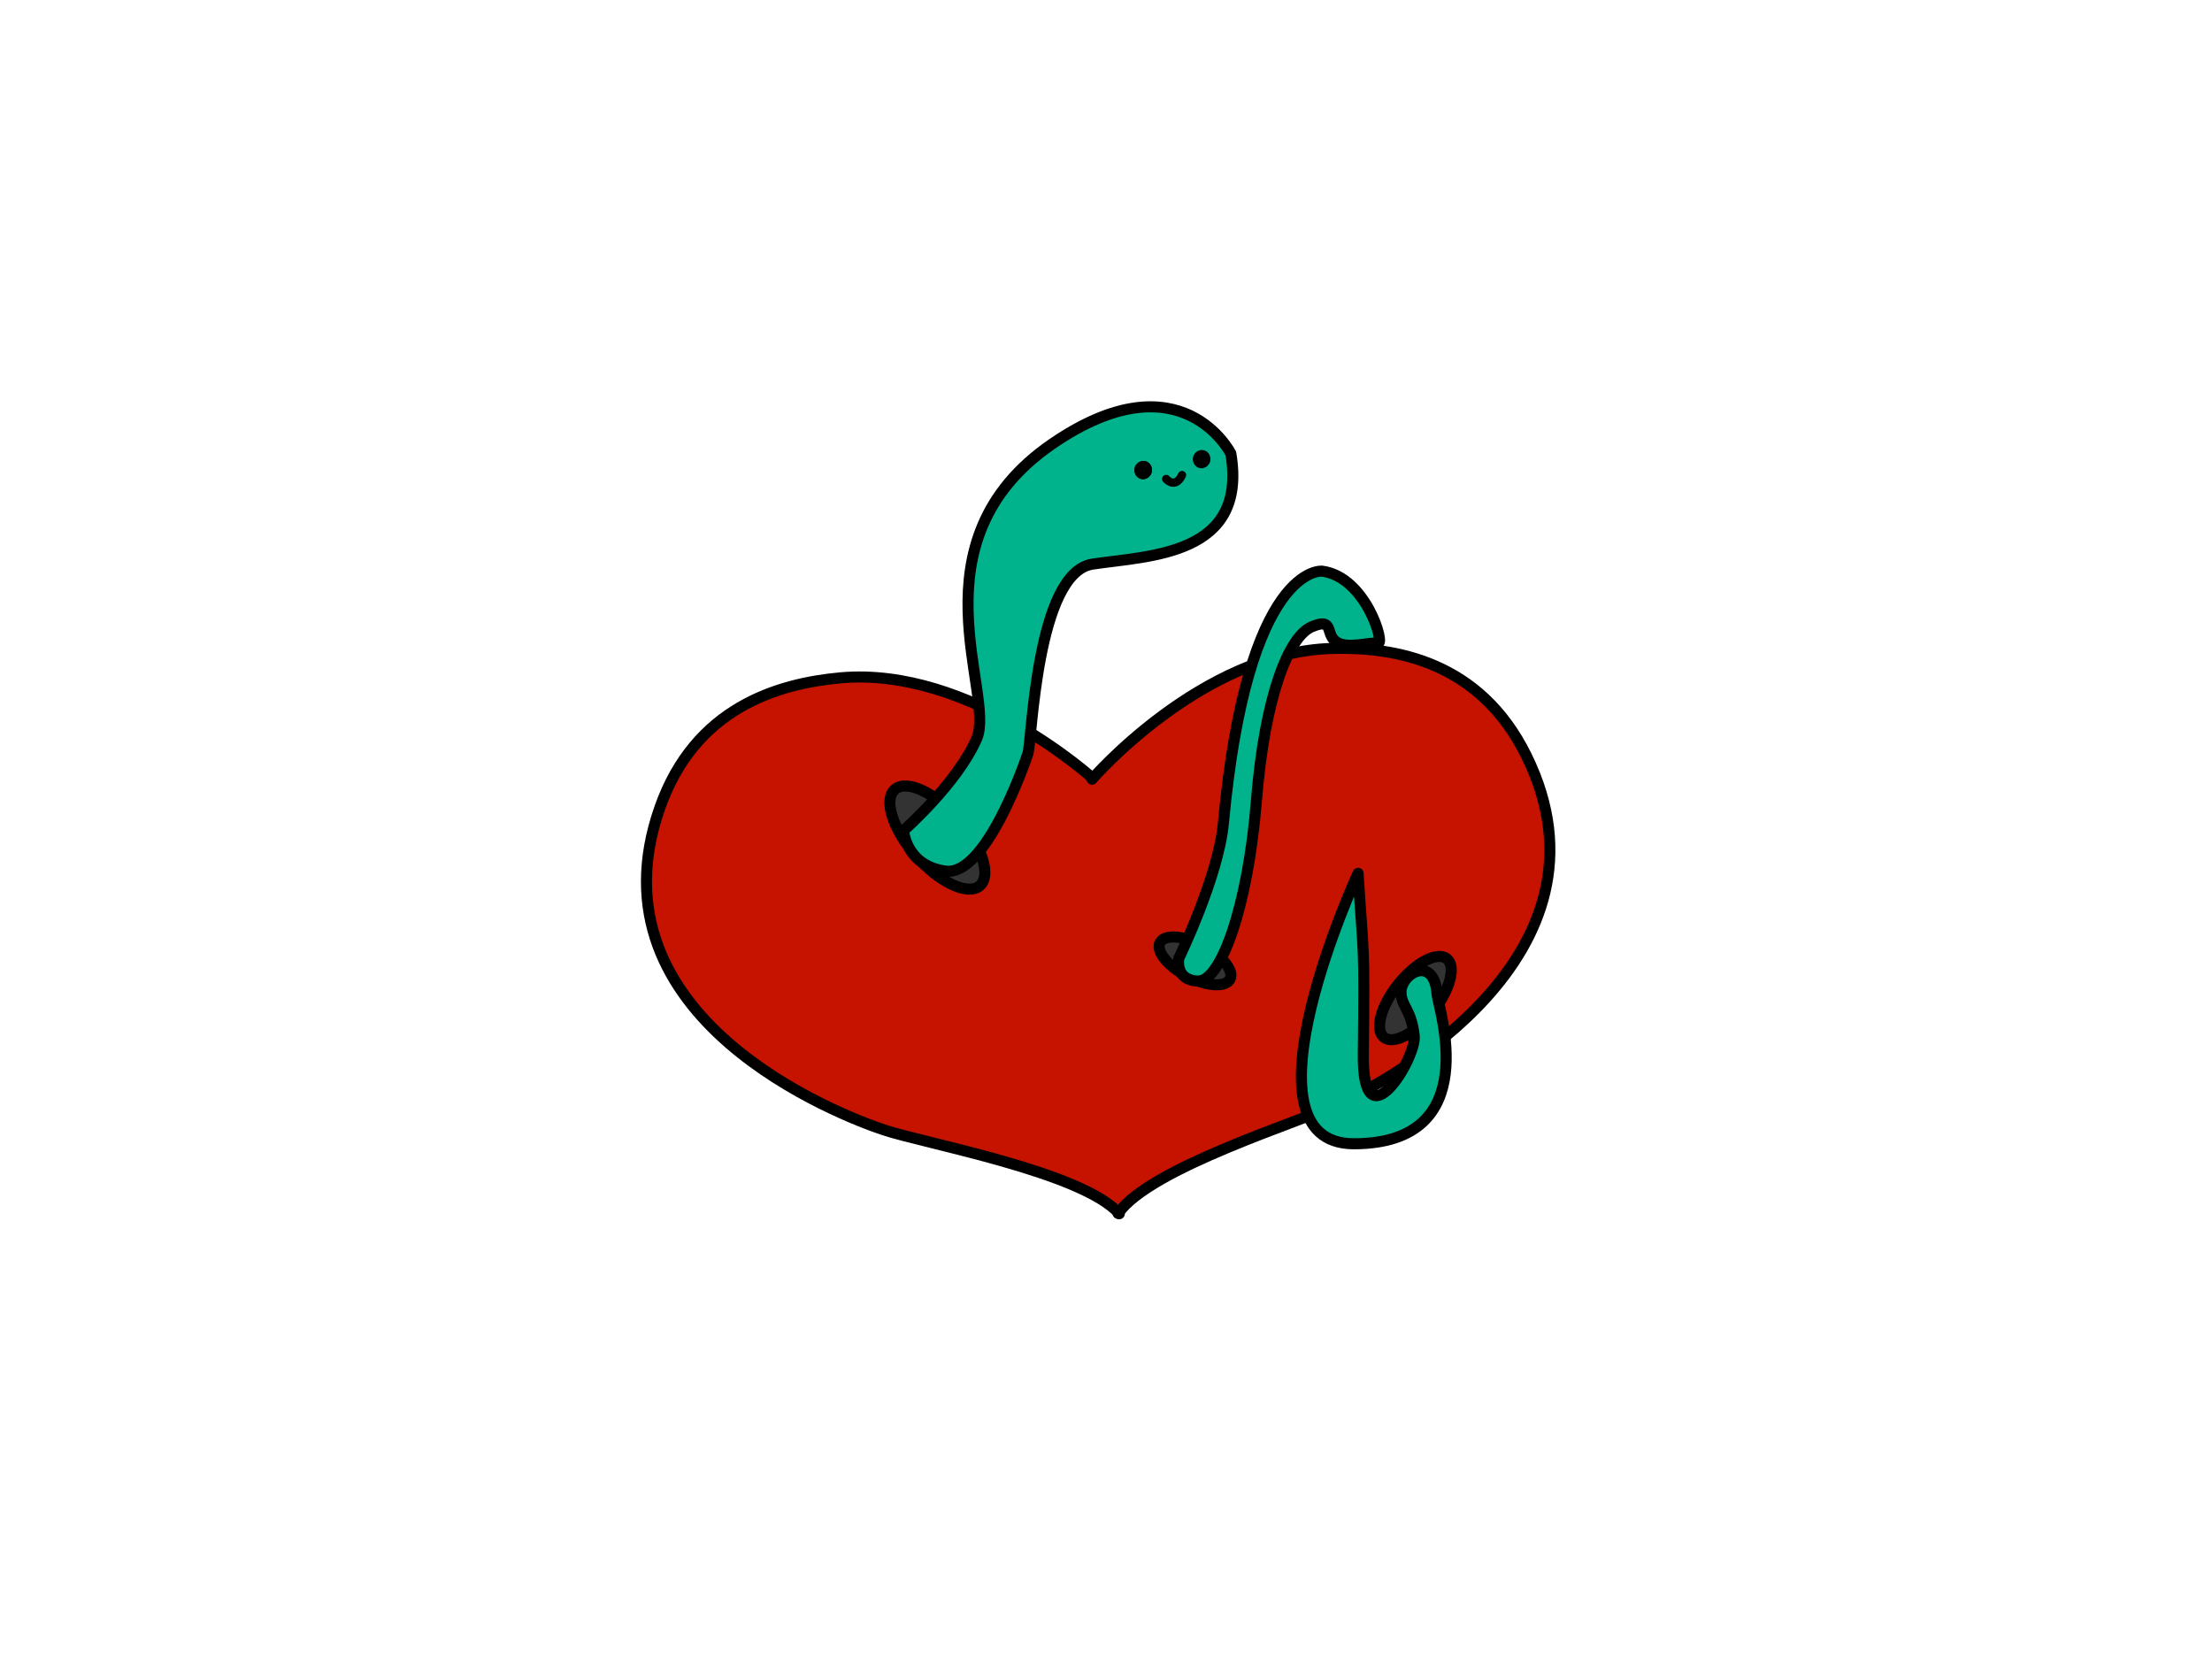 <?xml version="1.0" encoding="UTF-8" standalone="no"?><!DOCTYPE svg PUBLIC "-//W3C//DTD SVG 1.1//EN" "http://www.w3.org/Graphics/SVG/1.1/DTD/svg11.dtd"><svg width="100%" height="100%" viewBox="0 0 800 600" version="1.1" xmlns="http://www.w3.org/2000/svg" xmlns:xlink="http://www.w3.org/1999/xlink" xml:space="preserve" xmlns:serif="http://www.serif.com/" style="fill-rule:evenodd;clip-rule:evenodd;stroke-linecap:round;stroke-linejoin:round;stroke-miterlimit:1.5;"><g><g id="heart"><path d="M395.68,281.903c0,0 -44.789,-41.009 -91.732,-36.747c-22.612,2.053 -52.572,10.805 -65.287,46.919c-26.905,76.418 66.048,111.616 81.093,116.593c15.045,4.976 71.659,15.183 85.068,30.291" style="fill:#c51300;stroke:#000;stroke-width:4px;"/><path d="M394.957,281.809c0,0 39.65,-45.996 86.768,-47.29c22.697,-0.624 53.478,4.54 70.357,38.907c35.714,72.719 -52.449,118.615 -66.804,125.328c-14.354,6.713 -69.373,23.514 -80.911,40.096" style="fill:#c51300;stroke:#000;stroke-width:4px;"/></g><g id="holes"><path d="M346.632,296.174c8.494,9.598 11.975,20.413 7.768,24.136c-4.207,3.723 -14.518,-1.046 -23.013,-10.644c-8.494,-9.598 -11.974,-20.413 -7.768,-24.136c4.207,-3.723 14.519,1.046 23.013,10.644Z" style="fill:#333;stroke:#000;stroke-width:4px;"/><path d="M435.098,341.974c6.979,3.664 11.343,9.122 9.737,12.181c-1.606,3.059 -8.576,2.569 -15.556,-1.095c-6.98,-3.663 -11.343,-9.121 -9.738,-12.181c1.606,-3.059 8.577,-2.569 15.557,1.095Z" style="fill:#333;stroke:#000;stroke-width:4px;"/><path d="M518.134,365.949c-6.278,7.843 -14.166,11.977 -17.603,9.226c-3.438,-2.752 -1.133,-11.354 5.145,-19.197c6.278,-7.844 14.166,-11.978 17.604,-9.226c3.438,2.751 1.132,11.353 -5.146,19.197Z" style="fill:#333;stroke:#000;stroke-width:4px;"/></g><g id="worm"><path d="M445.148,164.03c0,0 -17.876,-35.547 -64.554,-3.521c-51.738,35.497 -20.381,90.483 -27.342,106.597c-6.961,16.115 -26.453,33.25 -26.453,33.25c0,0 0.723,12.72 15.143,14.687c14.42,1.966 28.338,-38.207 29.815,-42.487c1.476,-4.28 2.954,-65.451 23.382,-68.537c20.427,-3.087 56.275,-2.957 50.009,-39.989Z" style="fill:#00b38d;stroke:#000;stroke-width:4px;"/></g><g id="wormbody"><path d="M478.108,206.562c0,0 -26.949,-2.752 -35.65,91.144c-1.791,19.329 -16.139,48.899 -16.139,48.899c0,0 -1.514,7.86 6.864,8.209c8.377,0.35 18.161,-27.173 21.214,-65.181c3.054,-38.008 11.711,-59.378 19.937,-62.907c8.227,-3.528 4.847,2.373 8.798,5.313c3.951,2.94 12.555,0.009 15.238,0.614c2.682,0.604 -4.324,-24.038 -20.262,-26.091Z" style="fill:#00b38d;stroke:#000;stroke-width:4px;"/><g id="worm-tail" serif:id="worm tail"><path d="M491.161,315.852c0,0 -45.055,97.828 -1.529,97.805c47.671,-0.026 30.426,-49.277 30.106,-54.018c-0.986,-14.589 -13.286,-7.644 -13.042,-0.554c0.17,4.926 3.776,6.053 4.782,15.607c0.846,8.038 -18.783,40.065 -18.418,6.679c0.465,-42.487 0.124,-33.543 -1.899,-65.519" style="fill:#00b38d;stroke:#000;stroke-width:4px;"/></g></g><g id="face"><path d="M413.744,168.727c0.64,0.144 1.03,0.834 0.87,1.541c-0.159,0.707 -0.807,1.163 -1.447,1.019c-0.639,-0.144 -1.029,-0.834 -0.87,-1.541c0.16,-0.707 0.808,-1.163 1.447,-1.019Z" style="stroke:#000;stroke-width:4px;"/><path d="M413.744,168.727c0.64,0.144 1.03,0.834 0.87,1.541c-0.159,0.707 -0.807,1.163 -1.447,1.019c-0.639,-0.144 -1.029,-0.834 -0.87,-1.541c0.16,-0.707 0.808,-1.163 1.447,-1.019Z" style="stroke:#000;stroke-width:4px;"/><path d="M434.879,164.774c0.64,0.144 1.03,0.835 0.87,1.542c-0.159,0.706 -0.807,1.163 -1.446,1.019c-0.64,-0.144 -1.03,-0.835 -0.871,-1.541c0.16,-0.707 0.808,-1.164 1.447,-1.02Z" style="stroke:#000;stroke-width:4px;"/><path d="M421.765,173.224c0,0 3.202,3.796 5.739,-1.398" style="fill:none;stroke:#000;stroke-width:3px;"/></g></g></svg>